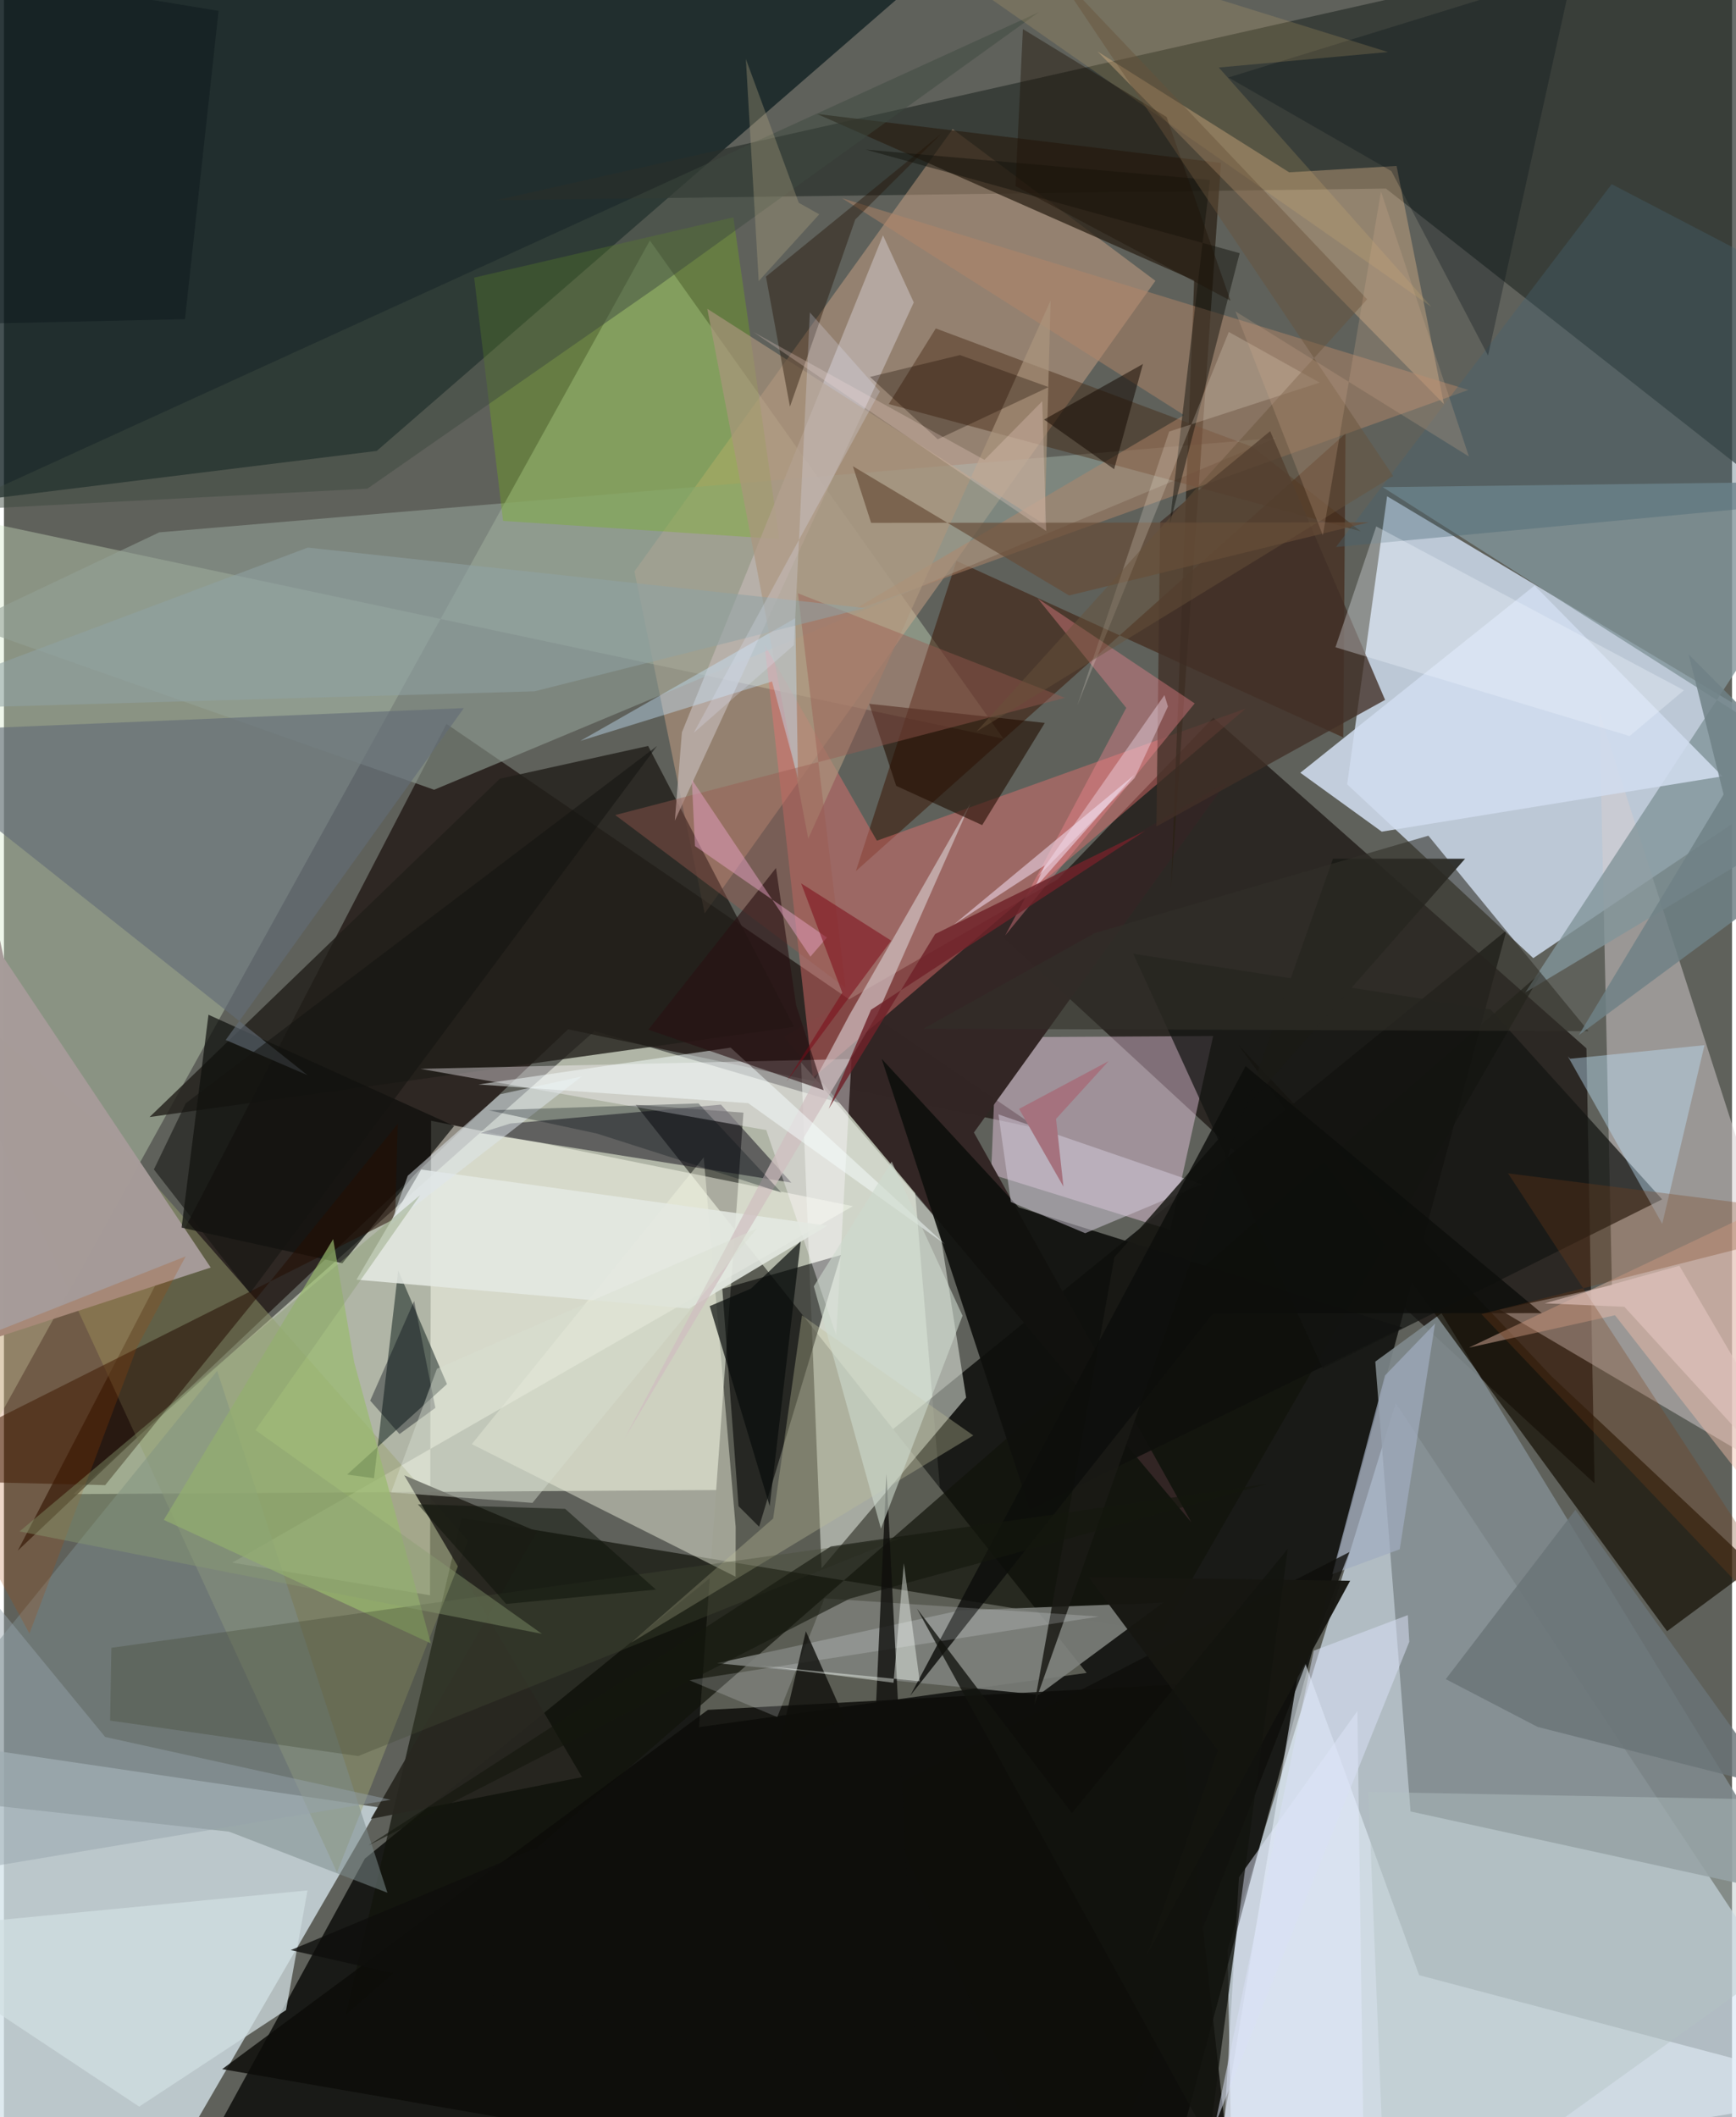<svg xmlns="http://www.w3.org/2000/svg" width="228" height="278" viewBox="0 0 836 1024"><path fill="#5f615b" d="M0 0h836v1024H0z"/><path fill="#d9e8f5" fill-opacity=".671" d="M594.634 1086L898 1017.902l-224.735-339.31-81.323 264.59z"/><path fill="#d2dac7" fill-opacity=".698" d="M33.565 722.653l252.192-223.996 152.209 44.647 14.863 176.67z"/><path fill="#020300" fill-opacity=".749" d="M174.606 898.932l-69.402 126.985 460.786 21.18L726.862 450z"/><path fill="#dbe9ff" fill-opacity=".753" d="M739.836 463.414l-90.034-84.068 19.321-139.327 213.048 127.39z"/><path fill="#d4e4ea" fill-opacity=".78" d="M-25.823 843.599l207 30.545L58.326 1086-62 1036.224z"/><path fill="#102022" fill-opacity=".776" d="M-50.04 246.58l230.383-28.483L502.897-62H3.197z"/><path fill="#d1e8c8" fill-opacity=".373" d="M-20.136 250.141l-35.62 531.922L312.466 116.31l171.093 241.007z"/><path fill="#1f1713" fill-opacity=".773" d="M6.681 750l266.25-252.155 227.324 47.97-286.206-195.707z"/><path fill="#5b5d54" d="M305.583 534.336l218.205 274.786-187.54 26.228 21.496-297.206z"/><path fill="#17110d" fill-opacity=".702" d="M483.065 453.076l101.961-105.915L765.56 507.055l3.92 210.392z"/><path fill="#d5cdd0" fill-opacity=".502" d="M777.895 621.662l-6.053-277.155L898 736.407 723.54 633.413z"/><path fill="#292f2b" fill-opacity=".694" d="M668.578 91.207L893.65 268.205 898-51.759 238.18 96.843z"/><path fill="#e2b08e" fill-opacity=".408" d="M338.996 441.796l-33.982-165.452 153.94-213.912 98.084 73.393z"/><path fill="#fffff1" fill-opacity=".482" d="M206.627 542.066l204.065 41.317-300.2 172.408 95.624 15.792z"/><path fill="#eef4ea" fill-opacity=".514" d="M395.533 758.51l-9.893-244.686 66.405 76.881 13.422 85.262z"/><path fill="#808a8e" fill-opacity=".882" d="M867.803 917.15l-187.334-41.013-17.051-217.573 32.005-23.402z"/><path fill="#ffd9f5" fill-opacity=".4" d="M564.275 594.881l-86.727-26.958 2.69-66.243 104.751-.605z"/><path fill="#12130b" fill-opacity=".702" d="M559.904 789.525l-338.579-55.347-55.985 240.318 578.963-504.721z"/><path fill="#332625" fill-opacity=".992" d="M377.361 501.458L574.48 736.343 469.237 547.746l121.95-169.22z"/><path fill="#371200" fill-opacity=".51" d="M412.129 421.318l48.687-150.002 187.092 85.343 1.11-146.973z"/><path fill="#eb7370" fill-opacity=".439" d="M391.298 521.347l209.431-178.655-178.422 63.924-54.354-94.811z"/><path fill="#9aa170" fill-opacity=".467" d="M52.674 549.756l-93.166-81.538 201.612 437.38 63.382-160.414z"/><path fill="#94a297" fill-opacity=".576" d="M208.098 381.98l407.513-170.22-540.476 45.72-93.907 44.533z"/><path fill="#e4eef9" fill-opacity=".596" d="M627.683 799.41l-43.964 265.207L898 1011.809l-213.37-56.483z"/><path fill="#819499" fill-opacity=".796" d="M666.989 235.613L898 382.757 735.988 480.02 898 232.686z"/><path fill="#211e1a" fill-opacity=".8" d="M70.447 540.271l169.479-163.636 71.7-15.847 70.616 135.857z"/><path fill-opacity=".584" d="M347.522 623.382l7.851 105.09 9.95 9.964 39.548-131.43z"/><path fill="#171106" fill-opacity=".725" d="M804.566 788.967L597.09 505.345l151.74 160.454 97.846 91.984z"/><path fill="#eff3de" fill-opacity=".463" d="M353.934 762.593l.045-24.07-15.446-178.759L226.331 698.49z"/><path fill="#2b2115" fill-opacity=".741" d="M575.789 135.629l-11.185 294.215 24.157-351.048L393.324 55.11z"/><path fill="#02120f" fill-opacity=".482" d="M166.022 713.193l13.002 1.782 11.706-100.49 23.59 54.948z"/><path fill="#f1c492" fill-opacity=".349" d="M696.61 195.437L673.698 80.258l-51.968 3.079-92.684-58.439z"/><path fill="#0d0916" fill-opacity=".49" d="M244.922 543.41l101.94-9.146 34.057 37.745-150.526-24.025z"/><path fill="#0f100c" fill-opacity=".914" d="M676.583 642.137l-180.248 87.97-71.728-217.99 66.305 71.832z"/><path fill="#7d817c" fill-opacity=".894" d="M500.696 819.67l60.122-44.525-98.314 3.75-117.62 25.54z"/><path fill="#7d8d8c" fill-opacity=".522" d="M185.504 915.448l-82.35-252.412L-62 866.968l170.956 18.953z"/><path fill="#fffbff" fill-opacity=".38" d="M201.514 516.957l167.283 29.634 33.834 99.252 7.412-133.651z"/><path fill="#d1dcee" fill-opacity=".871" d="M627.149 373.752l39.39 28.491 164.809-26.762-90.876-92.261z"/><path fill="#141512" fill-opacity=".725" d="M546.334 461.296l172.831 26.93 83.031 91.859-164.192 81.775z"/><path fill="#77b713" fill-opacity=".325" d="M241.454 251.95l-13.978-117.674 125.384-29.15 22.223 155.59z"/><path fill="#a69b99" fill-opacity=".988" d="M-.077 463.315l100.095 149.752L-62 666l12.055-433.961z"/><path fill="#c0b6b2" fill-opacity=".733" d="M425.256 113.817l-97.285 240.405-3.416 42.682 115.589-250.62z"/><path fill="#0d0f0c" fill-opacity=".706" d="M163.7 611.005l-77.776-17.242 13.021-102.96 118.858 53.785z"/><path fill="#42230f" fill-opacity=".427" d="M428.044 195.443l228.275 61.513-52.335-40.794-153.18-57.315z"/><path fill="#b48769" fill-opacity=".478" d="M570.91 200.779l-162.012 95.377 299.546-107.55-302.945-92.72z"/><path fill="#626c77" fill-opacity=".624" d="M222.498 342.474l-115.217 160.53 39.582 17.024L-62 354.393z"/><path fill="#423027" fill-opacity=".784" d="M612.554 208.542l55.594 129.962-110.614 61.234 1.8-147.256z"/><path fill="#240e02" fill-opacity=".541" d="M189.247 589.442l1.24-45.841L48.961 718.31-62 715.605z"/><path fill="#0c0c09" fill-opacity=".835" d="M597.056 1086l-491.48-85.233 234.971-173.765 226.438-12.286z"/><path fill="#d4ccdb" fill-opacity=".51" d="M579.419 572.818L523.07 596.46l-35.953-15.12L481.11 539z"/><path fill="#e4e8e1" fill-opacity=".886" d="M331.437 632.916l66.938-40.097-196.505-27.15-31.331 53.263z"/><path fill="#1a1a16" fill-opacity=".855" d="M498.451 824.532l38.724-216.36L706.86 415.337l-63.924-.014z"/><path fill="#bee2f9" fill-opacity=".427" d="M822.666 505.513L802.23 591.94l-45.647-81.003 1.064 1.151z"/><path fill="#cfbebf" fill-opacity=".725" d="M467.586 388.474L422.545 490.42 300.213 695.79l108.753-204.8z"/><path fill="#200c01" fill-opacity=".592" d="M431.645 380.096l41.598 18.986 30.292-49.438-84.954-9.236z"/><path fill="#f2beaa" fill-opacity=".447" d="M779.374 636.135l-70.671 15.674 169.781-80.535 10.57 204.98z"/><path fill="#d1dee1" fill-opacity=".741" d="M65.417 1018.903L-62 934.38l208.852-20.056-10.396 57.874z"/><path fill="#99ba6d" fill-opacity=".686" d="M206.527 794.857l-37.08-135.934-10.183-59.6-81.932 135.8z"/><path fill="#bebd99" fill-opacity=".361" d="M303.26 794.602l68.86-60.159 13.942-98.241 82.887 58.068z"/><path fill="#fe8b96" fill-opacity=".357" d="M500.081 289.45l75.97 50.762-91.699 112.264 58.58-110.106z"/><path fill="#282721" fill-opacity=".929" d="M257.894 740.776l-64.243-27.225L279.65 859.53l-102.132 20.208z"/><path fill="#ac967d" fill-opacity=".663" d="M389.101 405.642L506.338 145.38l-2.879 108.332-163.19-104.353z"/><path fill="#dee5eb" fill-opacity=".518" d="M240.043 529.26l39.47-8.624-92.625 71.873 8.452-23.836z"/><path fill="#a0acc0" fill-opacity=".71" d="M692.338 640.148L675.24 749.33l-32.664 12.06 25.563-96.165z"/><path fill="#3d4a3f" fill-opacity=".482" d="M175.825 236.341l140.001-97.495L500.663 5.884-26.978 246.906z"/><path fill="#b4c4c3" fill-opacity=".435" d="M898 921.42v-50.215l-237.934-4.52L668.963 1086z"/><path fill="#454a36" fill-opacity=".345" d="M51.37 832.183l120.016 17.16 263.06-105.644-382.478 53.283z"/><path fill="#446270" fill-opacity=".357" d="M898 151.713l-120.238-62.64-133.386 175.513L898 240.763z"/><path fill="#c7e7fe" fill-opacity=".404" d="M382.846 299.013l1.29 77.42-12.565-46.822-92.697 28.716z"/><path fill="#231203" fill-opacity=".412" d="M380.238 196.699l31.604-90.559 41.644-41.473-84.857 69.129z"/><path fill="#080c0b" fill-opacity=".694" d="M341.425 631.725l29.015 96.717 14.995-128.04-24.028 22.843z"/><path fill="#e5eafd" fill-opacity=".486" d="M586.872 1086l10.585-178.04 57.29-80.414 2.799 196.786z"/><path fill="#0d0e0b" fill-opacity=".824" d="M743.916 635.117l-143.249-119.46L438.44 820.125 584.9 635.218z"/><path fill="#9b5a51" fill-opacity=".416" d="M513.301 337.516L384.1 286.959l23.091 190.933-111.456-83.676z"/><path fill="#32302a" fill-opacity=".592" d="M689.09 404.195l77.46 94.547-321.599-1.213 82.703-46.213z"/><path fill="#f6ffff" fill-opacity=".486" d="M229.538 524.523l130.497 9.03 95.162 68.185-103.66-95.042z"/><path fill="#f0ddef" fill-opacity=".553" d="M459.485 447.217l87.456-72.483-48.473 55.078 5.037-11.304z"/><path fill="#11120b" fill-opacity=".475" d="M416.925 72.353l180.873 50.103-33.982 131.794 19.626-167.242z"/><path fill="#f3f9fd" fill-opacity=".188" d="M374.103 830.491l-42.559-17.82 198.212-30.806-132.818-8.767z"/><path fill="#697377" fill-opacity=".816" d="M760.194 730.273l-62.68 81.87 44.423 23.101 114.672 29.174z"/><path fill="#f4faff" fill-opacity=".31" d="M786.448 355.997l-142.307-42.93 19.73-58.461 148.853 79.256z"/><path fill="#291012" fill-opacity=".604" d="M373.493 419.811l9.74 66.397 13.348 41.09-84.837-29.28z"/><path fill="#664b37" fill-opacity=".667" d="M419.52 252.888l240.735-.25-144.98 35.368-104.589-62.492z"/><path fill="#773d1b" fill-opacity=".294" d="M898 589.136l-183.255 46.438L898 828.318l-170.34-260.8z"/><path fill="#081317" fill-opacity=".31" d="M592.385 37.463L759.06-13.965l-41.099 185.908-46.742-89.176z"/><path fill="#e2bc73" fill-opacity=".184" d="M587.7 32.643l81.827-7.47L389.545-62l301.066 210.475z"/><path fill="#0f0f0b" fill-opacity=".792" d="M362.095 898.906l25.845-109.914L520.2 1086l130.705-335.327z"/><path fill="#000c12" fill-opacity=".294" d="M335.974 533.676l40.154 43.148-89.213-28.55-52.32-11.258z"/><path fill="#eaa3c8" fill-opacity=".471" d="M398.113 453.44l-7.967 9.241-57.384-85.66 1.53 32.186z"/><path fill="#14180e" fill-opacity=".616" d="M610.978 717.77l-210.97 30.174-223.647 144.604L409.16 773.216z"/><path fill="#fbf1e4" fill-opacity=".212" d="M563.695 208.732l-44.397 132.394 73.254-180.569 43.951 24.493z"/><path fill="#161611" fill-opacity=".965" d="M524.698 762.796l126.544 1.774-98.329 181.155 34.323-99.119z"/><path fill="#af4800" fill-opacity=".216" d="M64.399 651.514L12.334 790.088l-68.276-125.46 143.846-56.965z"/><path fill="#0e0f0c" fill-opacity=".796" d="M138.746 943.194l303.31 68.715-15.142-299.068-5.073 112.483z"/><path fill="#702229" fill-opacity=".827" d="M398.991 536.26l51.494-84.505 101.64-49.94L419.46 488.39z"/><path fill="#90a2a4" fill-opacity=".545" d="M146.984 264.85l269.493 29.234-159.823 40.281L-62 343.486z"/><path fill="#8b9d71" fill-opacity=".408" d="M121.66 691.697l79.734-113.686L7.556 740.697l252.71 49.545z"/><path fill="#1e1206" fill-opacity=".416" d="M492.93 14.064l69.525 42.519 30.924 88.872-104.036-55.462z"/><path fill="#f9fff9" fill-opacity=".42" d="M430.348 813.89l4.987-57.797 7.69 57.087-76.879-7.539z"/><path fill="#675239" fill-opacity=".455" d="M659.472 144.752L506.882-16.012l165.19 246.27-201.566 123.56z"/><path fill="#6f8185" fill-opacity=".839" d="M831.917 384.243l-16.915-67.753L898 400.023 761.802 500.727z"/><path fill="#7c0816" fill-opacity=".518" d="M405.55 480.097l-26.952 43.03 50.606-68.18-43.558-27.687z"/><path fill="#95a2aa" fill-opacity=".463" d="M48.969 840.123l138.063 30.382L-62 912.107V704.89z"/><path fill="#1b0a01" fill-opacity=".322" d="M451.73 212.46l53.624-25.232-42.864-15.497-43.53 10.573z"/><path fill="#061017" fill-opacity=".376" d="M103.817 5.265L87.564 154.357-62 157.671V-21.995z"/><path fill="#d3ac90" fill-opacity=".239" d="M666.168 92.628L638.034 258.93l-42.298-108.337 112.974 70.2z"/><path fill="#140900" fill-opacity=".522" d="M550.824 176.72l.23-.69-47.86 26.909 33.87 23.979z"/><path fill="#ced9cd" fill-opacity=".584" d="M391.782 622.153l32.477 117.191 39.483-102.98-34.29-74.55z"/><path fill="#b0a482" fill-opacity=".341" d="M358.919 28.555l25.589 69.52 9.914 5.576-29.298 32.305z"/><path fill="#fddbd5" fill-opacity=".255" d="M362.59 160.617l111.746 61.806 27.96-28.369 1.899 62.757z"/><path fill="#dae0f5" fill-opacity=".525" d="M679.857 794.091l-.71-12.928-45.495 17.226-47.764 229.245z"/><path fill="#151410" fill-opacity=".565" d="M87.933 533.658l-15.398 31.96 46.475 59.812 196.913-264.607z"/><path fill="#13140f" fill-opacity=".784" d="M621.074 749.117l-38.092 286.13L441.667 778l74.981 98.937z"/><path fill="#e3e9fe" fill-opacity=".239" d="M423.767 189.334l-90.106 165.161 48.5-42.49 7.72-160.887z"/><path fill="#000611" fill-opacity=".376" d="M208.7 680.942l-10.26-51.665-21.264 48.145 14.189 16.165z"/><path fill="#0d1308" fill-opacity=".506" d="M271.493 729.788l43.917 39.036-72.445 6.941-42.735-48.18z"/><path fill="#d9dfd1" fill-opacity=".435" d="M255.676 726.89l108.56-132.749-154.759 67.865-22.181 59.809z"/><path fill="#a5727e" d="M508.961 541.169l25.412-27.92-43.292 23.077 21.47 37.604z"/><path fill="#e6c8c3" fill-opacity=".565" d="M890.433 748.75L810.538 612.2l-65.188 18.17 38.564 1.686z"/><path fill="#faeafb" fill-opacity=".376" d="M561.412 336.206l1.702 5.491-16.139 34.657-46.913 47.688z"/></svg>